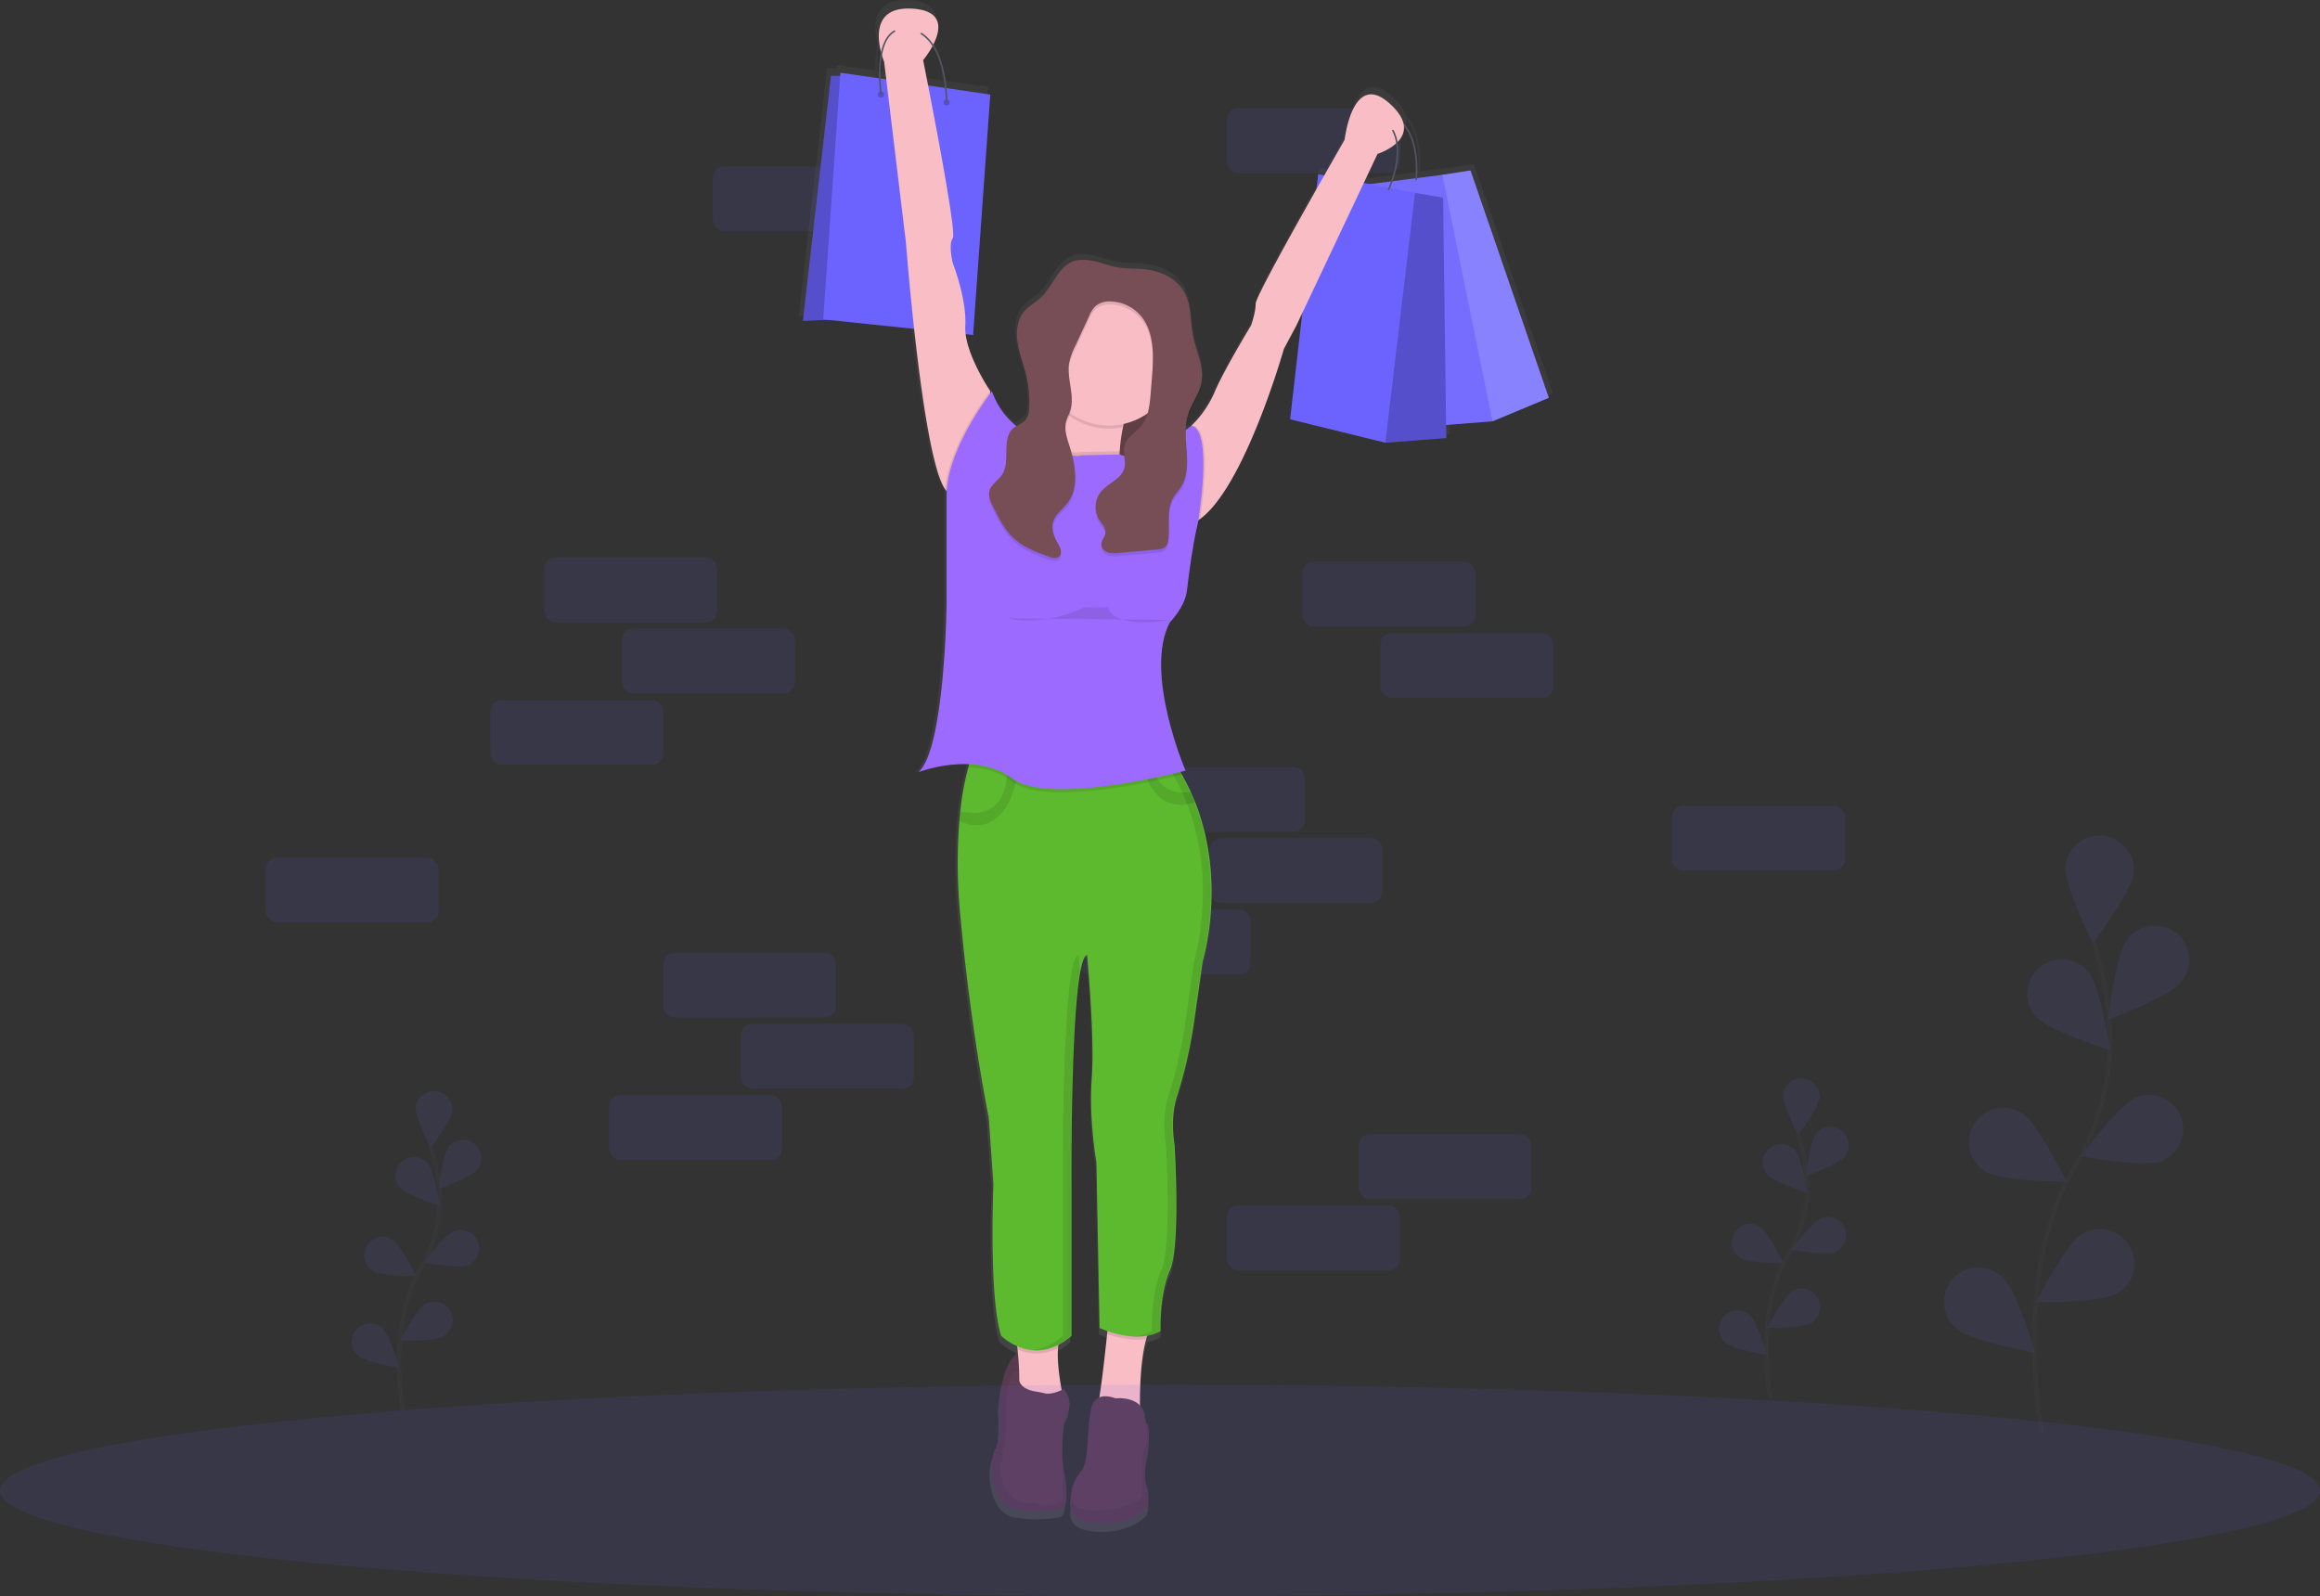 <svg id="c9533a1a-3341-4132-b58a-1916f0ec6876" xmlns="http://www.w3.org/2000/svg" xmlns:xlink="http://www.w3.org/1999/xlink" viewBox="0 0 1074 739.08"><rect x="0" y="0" width="1074" height="739.08" fill="#333333" stroke="none"/><defs><style>.cls-1,.cls-3{fill:#6c63ff;}.cls-1,.cls-12,.cls-14{opacity:0.1;}.cls-1,.cls-10,.cls-12,.cls-4,.cls-5,.cls-8{isolation:isolate;}.cls-2{fill:url(#linear-gradient);}.cls-4,.cls-5{fill:#fff;}.cls-4,.cls-8{opacity:0.2;}.cls-5{opacity:0.07;}.cls-6{fill:#535461;}.cls-7{fill:#774e55;}.cls-9{fill:#5c3d53;}.cls-10{opacity:0.05;}.cls-11{fill:#f8bdc5;}.cls-13{fill:#5dba2f;}.cls-15{fill:#9c6aff;}.cls-16{fill:none;stroke:#535461;stroke-miterlimit:10;stroke-width:2px;}</style><linearGradient id="linear-gradient" x1="607.35" y1="-49.65" x2="607.35" y2="659.58" gradientTransform="matrix(1, 0, 0, -1, -63, 659.5)" gradientUnits="userSpaceOnUse"><stop offset="0" stop-color="gray" stop-opacity="0.25"/><stop offset="0.54" stop-color="gray" stop-opacity="0.12"/><stop offset="1" stop-color="gray" stop-opacity="0.1"/></linearGradient></defs><title>online-shopping-onex</title><rect class="cls-1" x="330" y="77.08" width="80" height="30" rx="5.17"/><rect class="cls-1" x="568" y="50.08" width="80" height="30" rx="5.17"/><rect class="cls-1" x="524" y="355.08" width="80" height="30" rx="5.17"/><rect class="cls-1" x="560" y="388.08" width="80" height="30" rx="5.17"/><rect class="cls-1" x="774" y="373.08" width="80" height="30" rx="5.17"/><rect class="cls-1" x="123" y="397.08" width="80" height="30" rx="5.17"/><rect class="cls-1" x="499" y="421.08" width="80" height="30" rx="5.17"/><path class="cls-2" d="M718.91,182.21,682.25,75.79l-13.18,2-11.8,1.51c.3-4,.82-18.36-6.5-25.89-.71-2.58-2.58-5.51-6.18-8.81C627.05,28.52,623.4,61.41,623.4,61.41s-4,6.94-9.51,16.64L611,77.5l-.82,7.16c-12.2,21.57-28.41,50.76-28.41,53.5,0,4.39-2.19,10.23-2.19,10.23s-12.42,20.46-16.81,30.7a49.22,49.22,0,0,1-11,16.08s-1.06.81-2.8,2a25.13,25.13,0,0,1,1-5.71c1.6-5.23,5.32-9.71,6.31-15.09a17.66,17.66,0,0,0,.26-3.91c.23-6.31-2.84-12.52-4.12-18.83-1.49-7.31-.69-15.36-4.59-21.71-3-4.85-8.32-7.87-13.85-9.26-5.08-1.27-10.08-.82-15.2-1.36-4.7-.5-9.19-2.58-13.89-3.35a17.8,17.8,0,0,0-7.62,0c-7.95,2.19-10.44,12.21-16.58,17.72-2.21,2-4.92,3.38-6.92,5.57-2.91,3.19-3.92,7.64-3.77,12a25.58,25.58,0,0,0,.26,4.37c.76,5.23,2.78,10.18,4,15.31a53.27,53.27,0,0,1,1.49,11.59c0,.88,0,1.76-.08,2.63a9.18,9.18,0,0,1-1.35,5c-1.11,1.53-2.94,2.27-4.57,3.25a35.42,35.42,0,0,1-11.52-16.34s-.27.34-.73,1v-1s-10-14.68-11.52-26.67l3.48.36,8-112.55-20.43-3c-.57-5.81-2.12-14.24-6.23-20.39C434.23,10,436,.89,420.92,0c-17.6-1.07-16.52,12.64-14.65,20.14a50.49,50.49,0,0,0-1,12.45l-18-2.62-.1,1.46h-4.28l-13.1,114.82,11.16-.56,40.9,4.26c3.27,29.73,8.41,66.47,14.51,75.13a7.6,7.6,0,0,0,.67.83V278.5s-.73,68-13.16,78.93a65,65,0,0,1,23.78-3.73q-.21.68-.42,1.44a127.11,127.11,0,0,0-3.79,20.48c-.17,1.53-.33,3.12-.47,4.78a258.7,258.7,0,0,0,.63,45.73c5.12,54.08,13.16,92.82,13.16,92.82L459,550.39s-2.19,53.35,3.65,70.89a26.36,26.36,0,0,0,7.48,4.85c.05.5.11,1,.16,1.53s.13,1.35.2,2.05c-2.62,1.19-7.51,5.91-8.57,24.45,0,0,1.46,13.89-2.19,20.46s-1.46,25.58,9.5,27.77a58.5,58.5,0,0,0,21.19,0s5.12,0,1.46-18.27l-.64-4.68c-.08-9.05.3-18.74,2.1-21.63,3.65-5.85-1.46-11.69-1.46-11.69s-.36.2-.95.47c-.94-5.05-2.17-13.25-1.73-19.51a14,14,0,0,1,.15-1.55,30.59,30.59,0,0,0,6.19-4.27V551.85s-.73-106.7,7.31-108.9c0,0,3.65,38.73,2.19,57.74s2.19,39.47,2.19,39.47l1.46,77.47s1.4.67,3.66,1.46l-.15,1.41c-.89,8.61-2.32,21.61-3.62,29.57a5.88,5.88,0,0,0-3.55,4.1c-2.19,7.31-.73,25.58-5.12,30.7-2.59,3-5.69,9.11-4.17,13.43-.95,3.79-.53,9.71,10.75,10.69,16.81,1.46,24.12-7.31,24.12-7.31s2.19-3.65,0-10.23.73-18.27.73-18.27,1.57-9.92-1-11.22c-.22-1.18-.42-1.93-.42-1.93a8.81,8.81,0,0,0-2.31-6.08c-.06-7.65.25-21.8,2.94-31.12.16-.53.32-1,.49-1.55a19.62,19.62,0,0,0,6.18-2.17s-.73-16.81,4.39-28.5,2.19-58.47,2.19-58.47-2.19-12.29.9-22.25a218.89,218.89,0,0,0,7.94-33.8L557,445.9s11.35-36.75-3.6-74.47q-.92-2.34-2-4.68c-1.24-2.71-2.62-5.43-4.16-8.13-.24-.42-.5-.85-.75-1.27l2.46-.62s-19.73-46-7.31-69.43c0,0,7-7,8-14.69,1.24-10.17,2.59-20.33,4.81-30.33l.39-1.76s.06-.34.16-1c.28-.18.55-.37.82-.57C576.83,223.62,595,159.4,595,159.4l5.85-11,2.78-5.88-5.7,49.73,44.58,11,28.5-2.19-.08-6.13,21.72-1.69Zm-282.6-145-7.92-1.16c-1.39-7.15-2.33-11.84-2.33-11.84a43.22,43.22,0,0,0,4.39-6.57c3.83,5.86,5.3,13.86,5.86,19.53ZM406.73,21.86c.55,1.88,1,3.09,1,3.09l1,8.25-2.7-.39a54.62,54.62,0,0,1,.66-11Zm249.8,57.61-10.72,1.38c1.51-4.44,3.38-11.72,2.29-18.31A9.19,9.19,0,0,0,651,54.89c6.37,7.61,5.77,21,5.49,24.55Zm-17.8-11.41a26.44,26.44,0,0,0,8.73-4.91c.92,6.47-1,13.58-2.46,17.8l-10,1.28-2.76-.53Z" transform="translate(0 0.08)"/><polygon class="cls-3" points="717 184.18 690.91 195.07 660.6 89.38 667.71 80.94 680.74 78.92 717 184.18"/><polygon class="cls-4" points="717 184.18 690.91 195.07 660.6 89.38 667.71 80.94 680.74 78.92 717 184.18"/><polygon class="cls-3" points="667.71 80.94 622.43 86.75 645.64 198.59 690.91 195.07 667.71 80.94"/><polygon class="cls-5" points="667.71 80.94 622.43 86.75 645.64 198.59 690.91 195.07 667.71 80.94"/><path class="cls-6" d="M655.94,83.38l-.72-.09c0-.27,3-26.67-13.57-30l.14-.71C659.07,56.05,656,83.11,655.94,83.38Z" transform="translate(0 0.08)"/><rect class="cls-7" x="488.44" y="160.52" width="49.88" height="73.01"/><rect class="cls-8" x="488.44" y="160.52" width="49.88" height="73.01"/><polygon class="cls-3" points="669.51 202.8 641.32 204.97 645.66 95.1 655.05 89.32 668.06 91.49 669.51 202.8"/><polygon class="cls-8" points="669.51 202.8 641.32 204.97 645.66 95.1 655.05 89.32 668.06 91.49 669.51 202.8"/><polygon class="cls-3" points="655.05 89.32 610.24 80.64 597.23 194.13 641.32 204.97 655.05 89.32"/><polygon class="cls-3" points="391.22 35.11 384.71 35.11 371.7 148.59 400.61 147.15 391.22 35.11"/><polygon class="cls-8" points="391.22 35.11 384.71 35.11 371.7 148.59 400.61 147.15 391.22 35.11"/><polygon class="cls-3" points="389.05 33.66 381.1 147.87 450.49 155.1 458.44 43.78 389.05 33.66"/><path class="cls-9" d="M472.9,626.31s-8.67-.72-10.12,24.58c0,0,1.45,13.73-2.17,20.24s-1.45,25.3,9.4,27.47a57.9,57.9,0,0,0,21,0s5.06,0,1.45-18.07l-7.23-52.77Z" transform="translate(0 0.08)"/><path class="cls-10" d="M472.9,626.31s-8.67-.72-10.12,24.58c0,0,1.45,13.73-2.17,20.24s-1.45,25.3,9.4,27.47a57.9,57.9,0,0,0,21,0s5.06,0,1.45-18.07l-7.23-52.77Z" transform="translate(0 0.08)"/><path class="cls-11" d="M518.35,208.9c-.62,10.76,1.53,17,1.53,17L501.09,231S470,235.3,482.3,223c4.25-4.25,6.34-11.54,7.25-19.24a106.06,106.06,0,0,0,.53-15.84,141.15,141.15,0,0,0-1.28-14.8s45.54-15.9,35.42,10.12a93,93,0,0,0-4.35,14.5A76.73,76.73,0,0,0,518.35,208.9Z" transform="translate(0 0.08)"/><path class="cls-12" d="M524.22,183.21a93,93,0,0,0-4.35,14.5,31.15,31.15,0,0,1-29.79-9.82,141.15,141.15,0,0,0-1.28-14.8S534.34,157.19,524.22,183.21Z" transform="translate(0 0.08)"/><circle class="cls-11" cx="513.38" cy="165.86" r="31.08" transform="translate(163.68 576.77) rotate(-67.5)"/><path class="cls-11" d="M458.44,181v9.4l-15.9,41.2-4.34-4.34a7.4,7.4,0,0,1-.66-.82C427,211.56,419.4,112.37,419.4,112.37L409.29,28.5s-10.84-26,13-24.58,5.06,23.85,5.06,23.85,15.9,79.51,13.73,82.4,0,11.57,0,11.57,6.51,16.63,5.78,28.91S458.44,181,458.44,181Z" transform="translate(0 0.08)"/><path class="cls-11" d="M637.7,71.17l-37.59,79.51-5.78,10.82s-18,63.52-38.79,78.73a19,19,0,0,1-3.86,2.23l-4.34-34.7,4-10.08.3-.77A48.54,48.54,0,0,0,562.48,181c4.34-10.12,16.63-30.36,16.63-30.36s2.17-5.78,2.17-10.12,41.2-75.9,41.2-75.9,3.61-32.53,21-16.63S637.7,71.17,637.7,71.17Z" transform="translate(0 0.08)"/><path class="cls-11" d="M492.41,648s-24.58,10.12-21.69.72c1.76-5.7,1.11-16.47.33-24-.5-4.91-1.06-8.49-1.06-8.49l21,2.17a17.18,17.18,0,0,0-1.21,5.75C489.09,633.73,492.41,648,492.41,648Z" transform="translate(0 0.08)"/><path class="cls-11" d="M530.63,619.87c-3.79,13.16-2.8,36.08-2.8,36.08s-22.41,2.89-20.24-2.89c1.51-4,3.72-23.82,4.92-35.47.53-5.09.86-8.62.86-8.62l20.24,4.34A20.1,20.1,0,0,0,530.63,619.87Z" transform="translate(0 0.08)"/><path class="cls-12" d="M470,616.19l21,2.17a17.18,17.18,0,0,0-1.21,5.75,21.46,21.46,0,0,1-18.7.57C470.56,619.76,470,616.19,470,616.19Z" transform="translate(0 0.08)"/><path class="cls-12" d="M533.62,613.3a20.19,20.19,0,0,0-3,6.57c-6.83,1.1-14-.83-18.11-2.28.53-5.09.86-8.62.86-8.62Z" transform="translate(0 0.08)"/><path class="cls-13" d="M556.75,444.87l-4.26,29.86a216.71,216.71,0,0,1-7.86,33.43c-3.06,9.85-.89,22-.89,22s2.89,46.26-2.17,57.83-4.34,28.19-4.34,28.19c-11.57,6.51-28.19-1.45-28.19-1.45l-1.45-76.62s-3.61-20.24-2.17-39-2.17-57.1-2.17-57.1c-8,2.17-7.23,107.7-7.23,107.7v68.67c-17.35,15.18-32.53,0-32.53,0-5.78-17.35-3.61-70.12-3.61-70.12l-2.17-31.08s-8-38.31-13-91.8a255,255,0,0,1-.62-45.23c.14-1.64.29-3.22.46-4.73a125.54,125.54,0,0,1,3.74-20.25,45.31,45.31,0,0,1,2.2-6.41l77.67,3.61,4.58.21,11,.51c1.2,1.81,2.33,3.65,3.38,5.49,1.52,2.67,2.89,5.36,4.11,8,.7,1.54,1.36,3.09,2,4.63C568,408.5,556.75,444.87,556.75,444.87Z" transform="translate(0 0.08)"/><path class="cls-12" d="M471.45,356s-3.4,34-27.37,24.16c.14-1.64.29-3.22.46-4.73,5.64,1.53,21.25,3.64,21.84-19.44Z" transform="translate(0 0.08)"/><path class="cls-12" d="M553.19,371.22c-16.6,5.93-22.86-9.86-25-18.87l4.58.21c2.49,14.17,12.43,15,18.48,14Q552.27,368.93,553.19,371.22Z" transform="translate(0 0.08)"/><path class="cls-9" d="M479.34,644.15c-3.69-.58-9.33-2.61-7.56-9.7,0,0-6.83-2.36-6.11,25.83,0,0-.72,13.73-2.17,16.63s0,20.24,15.18,18.79c0,0,10.84,3.61,13.73-2.17,0,0-2.17-33.25,1.45-39S492.41,643,492.41,643s-5.12,2.84-8.8,2A38.71,38.71,0,0,0,479.34,644.15Z" transform="translate(0 0.08)"/><path class="cls-9" d="M497.47,691.36s-7.23,12.29,9.4,13.73,23.85-7.23,23.85-7.23,2.17-3.61,0-10.12.72-18.07.72-18.07,2.17-13.73-2.89-10.84S497.47,691.36,497.47,691.36Z" transform="translate(0 0.08)"/><path class="cls-10" d="M497.47,691.36s-7.23,12.29,9.4,13.73,23.85-7.23,23.85-7.23,2.17-3.61,0-10.12.72-18.07.72-18.07,2.17-13.73-2.89-10.84S497.47,691.36,497.47,691.36Z" transform="translate(0 0.08)"/><path class="cls-9" d="M516.27,647.27s-8.67-3.61-10.84,3.61-.72,25.3-5.06,30.36S490.25,700,507.6,699.31s21-6.51,21-6.51-.72-18.07,1.45-23.13,0-13,0-13S530.72,646.5,516.27,647.27Z" transform="translate(0 0.08)"/><circle class="cls-8" cx="407.84" cy="43.78" r="1.45"/><circle class="cls-8" cx="438.2" cy="47.39" r="1.45"/><path class="cls-6" d="M438.56,47.32h-.72c0-.31.51-30.8-17-33.61-3.45-.55-6.27.23-8.38,2.32-7.23,7.17-4.24,27.42-4.21,27.62l-.71.11c-.13-.85-3.07-20.82,4.42-28.24,2.28-2.27,5.32-3.12,9-2.53C439.08,15.89,438.57,47,438.56,47.32Z" transform="translate(0 0.08)"/><path class="cls-6" d="M643.09,88l-.65-.31c.11-.24,11.25-24.37-3.47-32.78l.36-.63C654.62,63,643.21,87.7,643.09,88Z" transform="translate(0 0.08)"/><path class="cls-12" d="M519.88,225.86l-18.79,5.06s-31.08,4.34-18.79-8c4.25-4.25,6.34-11.54,7.25-19.24,4.91,7.7,10.82,5.51,10.82,5.51l17.92-.35h.07C517.73,219.66,519.88,225.86,519.88,225.86Z" transform="translate(0 0.08)"/><path class="cls-12" d="M555.55,240.25a19,19,0,0,1-3.86,2.23l-4.34-34.7,4-10.08,1-.77C561.38,199.5,556.72,232.74,555.55,240.25Z" transform="translate(0 0.08)"/><path class="cls-12" d="M458.44,181v9.4l-15.9,41.2-4.34-4.34a7.4,7.4,0,0,1-.66-.82C439.42,205,458.44,181,458.44,181Z" transform="translate(0 0.08)"/><path class="cls-12" d="M547.11,358.56c-10.11,2.53-62.89,14.93-78.55,3.19-6.18-4.63-13.46-6.33-20.27-6.6a45.31,45.31,0,0,1,2.2-6.41l77.67,3.61,4.58.21,11,.51Q545.54,355.8,547.11,358.56Z" transform="translate(0 0.08)"/><path class="cls-11" d="M411.1,10.09s10.84,18.07,18.07,0" transform="translate(0 0.08)"/><path class="cls-11" d="M634.09,47.31s-4.34,21.69,13,11.57" transform="translate(0 0.08)"/><g class="cls-14"><path d="M499.89,449.14c-.35-4.4-.61-7.15-.61-7.15-8,2.17-7.23,107.7-7.23,107.7v68.67c-5.08,4.44-10,6.28-14.35,6.67,5.22.46,11.44-1,18-6.67V549.69S495.14,473.22,499.89,449.14Z" transform="translate(0 0.08)"/><path d="M552.83,371.22c-.61-1.54-1.26-3.09-2-4.63-1.22-2.68-2.59-5.37-4.11-8-1-1.84-2.18-3.67-3.38-5.49l-11-.51-4.58-.21-77.67-3.61-.07.16,74.13,3.45,4.58.21,11,.51c1.2,1.81,2.33,3.65,3.38,5.49,1.52,2.67,2.89,5.36,4.11,8,.7,1.54,1.36,3.09,2,4.63,14.78,37.3,3.56,73.65,3.56,73.65l-4.26,29.86a216.71,216.71,0,0,1-7.86,33.43c-3.06,9.85-.89,22-.89,22s2.89,46.26-2.17,57.83-4.34,28.19-4.34,28.19a21,21,0,0,1-9.06,2.5,23,23,0,0,0,12.67-2.5s-.72-16.63,4.34-28.19,2.17-57.83,2.17-57.83-2.17-12.16.89-22a216.71,216.71,0,0,0,7.86-33.43l4.26-29.86S567.61,408.5,552.83,371.22Z" transform="translate(0 0.08)"/></g><path class="cls-15" d="M518.29,210.32c10,4.71,33.4-13.38,33.4-13.38,10.12,2.89,2.89,44.82,2.89,44.82l-.39,1.74c-2.2,9.89-3.53,19.94-4.76,30-.93,7.59-7.86,14.53-7.86,14.53-12.29,23.13,7.23,68.67,7.23,68.67s-62.89,16.63-80.23,3.61-43.37-2.89-43.37-2.89c12.29-10.84,13-78.07,13-78.07v-52c1.45-21.69,21-46.26,21-46.26,8,22.41,30.23,23.89,30.23,23.89,4.93,8,11,5.75,11,5.75Z" transform="translate(0 0.08)"/><path class="cls-12" d="M505.29,122.06a17.7,17.7,0,0,0-7.53,0c-7.86,2.17-10.33,12.08-16.4,17.52-2.18,2-4.87,3.34-6.85,5.51-3.52,3.86-4.23,9.58-3.48,14.75s2.75,10.07,4,15.14a52.66,52.66,0,0,1,1.39,15.52,9.15,9.15,0,0,1-1.34,4.91c-1.45,2-4.12,2.63-6,4.23-5.74,4.94-1,15.19-5.21,21.5-1.81,2.73-5.2,4.53-5.89,7.73-.49,2.27.55,4.56,1.57,6.65,2.68,5.5,5.46,11.15,10,15.25s10.15,6.16,15.73,8.25c1.69.63,3.81,1.18,5.1-.07,1.59-1.56.39-4.2-.71-6.13-1.74-3-3.1-6.62-2.08-10s4.29-5.62,6.49-8.44c5.67-7.3,3.81-17.78,1-26.58-1.19-3.71-2.53-7.66-1.52-11.43.43-1.62,1.28-3.09,1.82-4.68,2.4-7.08-1.63-14.85-.45-22.23a31.77,31.77,0,0,1,3-8.27l6.35-13.65a13.52,13.52,0,0,1,2.81-4.42,10,10,0,0,1,7-2.18,19,19,0,0,1,13.63,6.21c6.8,7.56,6.37,19,5.55,29.08l-.59,7.28c-.43,5.24-1,10.83-4.3,14.91-2.57,3.16-6.72,5.31-7.78,9.25-.92,3.39.81,7.07-.1,10.46-1.36,5.07-7.62,6.9-10.93,11a11.26,11.26,0,0,0-.82,12.65c1.26,2,3.27,4,3,6.35-.23,1.89-1.93,3.42-1.92,5.32a4.24,4.24,0,0,0,3.07,3.67,12.39,12.39,0,0,0,5.07.24l17.93-1.62a6.3,6.3,0,0,0,3.19-.88c1.25-.9,1.66-2.56,1.83-4.09.72-6.38-1-13.35,2.19-18.93,1-1.79,2.47-3.28,3.58-5,6.12-9.6-.05-22.62,3.28-33.51,1.58-5.17,5.26-9.61,6.24-14.92,1.3-7.08-2.39-14-3.82-21-1.47-7.23-.68-15.19-4.54-21.48-3-4.8-8.23-7.79-13.69-9.16-5-1.26-10-.81-15-1.35C514.38,124.87,509.94,122.81,505.29,122.06Z" transform="translate(0 0.08)"/><path class="cls-7" d="M505.29,120.61a17.7,17.7,0,0,0-7.53,0c-7.86,2.17-10.33,12.08-16.4,17.52-2.18,2-4.87,3.34-6.85,5.51-3.52,3.86-4.23,9.58-3.48,14.75s2.75,10.07,4,15.14a52.66,52.66,0,0,1,1.39,15.52,9.15,9.15,0,0,1-1.34,4.91c-1.45,2-4.12,2.63-6,4.23-5.74,4.94-1,15.19-5.21,21.5-1.81,2.73-5.2,4.53-5.89,7.73-.49,2.27.55,4.56,1.57,6.65,2.68,5.5,5.46,11.15,10,15.25s10.15,6.16,15.73,8.25c1.69.63,3.81,1.18,5.1-.07,1.59-1.56.39-4.2-.71-6.13-1.74-3-3.1-6.62-2.08-10s4.29-5.62,6.49-8.44c5.67-7.3,3.81-17.78,1-26.58-1.19-3.71-2.53-7.66-1.52-11.43.43-1.62,1.28-3.09,1.82-4.68,2.4-7.08-1.63-14.85-.45-22.23a31.77,31.77,0,0,1,3-8.27l6.35-13.65a13.52,13.52,0,0,1,2.81-4.42,10,10,0,0,1,7-2.18,19,19,0,0,1,13.63,6.21c6.8,7.56,6.37,19,5.55,29.08l-.59,7.28c-.43,5.24-1,10.83-4.3,14.91-2.57,3.16-6.72,5.31-7.78,9.25-.92,3.39.81,7.07-.1,10.46-1.36,5.07-7.62,6.9-10.93,11a11.26,11.26,0,0,0-.82,12.65c1.26,2,3.27,4,3,6.35-.23,1.89-1.93,3.42-1.92,5.32a4.24,4.24,0,0,0,3.07,3.67,12.39,12.39,0,0,0,5.07.24l17.93-1.62a6.3,6.3,0,0,0,3.19-.88c1.25-.9,1.66-2.56,1.83-4.09.72-6.38-1-13.35,2.19-18.93,1-1.79,2.47-3.28,3.58-5,6.12-9.6-.05-22.62,3.28-33.51,1.58-5.17,5.26-9.61,6.24-14.92,1.3-7.08-2.39-14-3.82-21-1.47-7.23-.68-15.19-4.54-21.48-3-4.8-8.23-7.79-13.69-9.16-5-1.26-10-.81-15-1.35C514.38,123.43,509.94,121.37,505.29,120.61Z" transform="translate(0 0.08)"/><path class="cls-12" d="M466.75,286.21s14.46,4.34,35.42-5.06H513s.72,10.12,28.91,5.78" transform="translate(0 0.08)"/><ellipse class="cls-1" cx="537" cy="690.08" rx="537" ry="49"/><rect class="cls-1" x="252" y="258.08" width="80" height="30" rx="5.17"/><rect class="cls-1" x="288" y="291.08" width="80" height="30" rx="5.17"/><rect class="cls-1" x="603" y="260.08" width="80" height="30" rx="5.17"/><rect class="cls-1" x="639" y="293.08" width="80" height="30" rx="5.17"/><rect class="cls-1" x="227" y="324.08" width="80" height="30" rx="5.17"/><rect class="cls-1" x="307" y="441.08" width="80" height="30" rx="5.17"/><rect class="cls-1" x="343" y="474.08" width="80" height="30" rx="5.17"/><rect class="cls-1" x="282" y="507.08" width="80" height="30" rx="5.17"/><rect class="cls-1" x="629" y="525.08" width="80" height="30" rx="5.17"/><rect class="cls-1" x="568" y="558.08" width="80" height="30" rx="5.17"/><g class="cls-14"><path class="cls-16" d="M945.26,663.39S930.78,590,960.6,539.75a113.34,113.34,0,0,0,15.63-69.94,191,191,0,0,0-7-34.14" transform="translate(0 0.08)"/><path class="cls-3" d="M987.85,403.87c-.8,8.75-19,32.68-19,32.68s-13.52-26.84-12.71-35.6a15.92,15.92,0,0,1,31.7,2.91Z" transform="translate(0 0.08)"/><path class="cls-3" d="M1009.6,454.77c-5.43,6.91-33.7,17.12-33.7,17.12s3.24-29.88,8.67-36.79a15.92,15.92,0,1,1,25.85,18.59c-.27.37-.55.73-.85,1.08Z" transform="translate(0 0.08)"/><path class="cls-3" d="M1000.84,537.5c-8.18,3.22-37.73-2.24-37.73-2.24S981,511.1,989.17,507.88a15.92,15.92,0,0,1,11.67,29.62Z" transform="translate(0 0.08)"/><path class="cls-3" d="M980.11,598.65c-7.52,4.56-37.57,4.17-37.57,4.17S956.08,576,963.6,571.43a15.92,15.92,0,0,1,17,27l-.45.27Z" transform="translate(0 0.08)"/><path class="cls-3" d="M942.46,470.5c5.72,6.68,34.39,15.68,34.39,15.68s-4.5-29.72-10.21-36.39a15.92,15.92,0,0,0-24.48,20.36Z" transform="translate(0 0.08)"/><path class="cls-3" d="M919.12,542.32c7.45,4.66,37.51,4.67,37.51,4.67S943.45,520,936,515.32a15.92,15.92,0,0,0-17.24,26.77Z" transform="translate(0 0.08)"/><path class="cls-3" d="M906,615.21c6.56,5.85,36.18,10.95,36.18,10.95s-8.43-28.85-15-34.7a15.92,15.92,0,1,0-22,23C905.46,614.75,905.73,615,906,615.21Z" transform="translate(0 0.08)"/></g><g class="cls-14"><path class="cls-16" d="M819.63,647.29s-7.77-39.39,8.23-66.39a60.82,60.82,0,0,0,8.39-37.56A102.24,102.24,0,0,0,832.51,525" transform="translate(0 0.08)"/><path class="cls-3" d="M842.5,507.93c-.43,4.7-10.2,17.55-10.2,17.55s-7.26-14.41-6.83-19.11a8.55,8.55,0,0,1,17,1.56Z" transform="translate(0 0.08)"/><path class="cls-3" d="M854.17,535.26c-2.92,3.71-18.1,9.19-18.1,9.19s1.74-16,4.66-19.75a8.55,8.55,0,0,1,13.44,10.56Z" transform="translate(0 0.08)"/><path class="cls-3" d="M849.47,579.7c-4.39,1.73-20.26-1.2-20.26-1.2s9.6-13,14-14.7a8.55,8.55,0,0,1,6.27,15.9Z" transform="translate(0 0.08)"/><path class="cls-3" d="M838.34,612.5c-4,2.45-20.17,2.24-20.17,2.24s7.27-14.41,11.31-16.86a8.55,8.55,0,0,1,9.21,14.41Z" transform="translate(0 0.08)"/><path class="cls-3" d="M818.12,543.72c3.07,3.59,18.47,8.42,18.47,8.42s-2.41-16-5.48-19.54a8.55,8.55,0,1,0-13,11.12h0Z" transform="translate(0 0.08)"/><path class="cls-3" d="M805.59,582.27c4,2.5,20.14,2.51,20.14,2.51s-7.08-14.5-11.08-17a8.55,8.55,0,0,0-9.06,14.5Z" transform="translate(0 0.08)"/><path class="cls-3" d="M798.56,621.41c3.52,3.14,19.43,5.88,19.43,5.88s-4.52-15.49-8-18.63a8.55,8.55,0,0,0-11.38,12.76Z" transform="translate(0 0.08)"/></g><g class="cls-14"><path class="cls-16" d="M186.63,653.29s-7.77-39.39,8.23-66.39a60.82,60.82,0,0,0,8.39-37.56A102.24,102.24,0,0,0,199.51,531" transform="translate(0 0.08)"/><path class="cls-3" d="M209.5,513.93c-.43,4.7-10.2,17.55-10.2,17.55s-7.26-14.41-6.83-19.11a8.55,8.55,0,0,1,17,1.56Z" transform="translate(0 0.08)"/><path class="cls-3" d="M221.17,541.26c-2.92,3.71-18.1,9.19-18.1,9.19s1.74-16,4.66-19.75a8.55,8.55,0,0,1,13.44,10.56Z" transform="translate(0 0.08)"/><path class="cls-3" d="M216.47,585.7c-4.39,1.73-20.26-1.2-20.26-1.2s9.6-13,14-14.7a8.55,8.55,0,0,1,6.27,15.9Z" transform="translate(0 0.08)"/><path class="cls-3" d="M205.34,618.5c-4,2.45-20.17,2.24-20.17,2.24s7.27-14.41,11.31-16.86a8.55,8.55,0,1,1,9.21,14.41Z" transform="translate(0 0.08)"/><path class="cls-3" d="M185.12,549.72c3.07,3.59,18.47,8.42,18.47,8.42s-2.41-16-5.48-19.54a8.55,8.55,0,1,0-13,11.12Z" transform="translate(0 0.08)"/><path class="cls-3" d="M172.59,588.27c4,2.5,20.14,2.51,20.14,2.51s-7.08-14.5-11.08-17a8.55,8.55,0,0,0-9.06,14.5Z" transform="translate(0 0.08)"/><path class="cls-3" d="M165.56,627.41c3.52,3.14,19.43,5.88,19.43,5.88s-4.52-15.49-8-18.63a8.55,8.55,0,0,0-11.38,12.76Z" transform="translate(0 0.08)"/></g></svg>